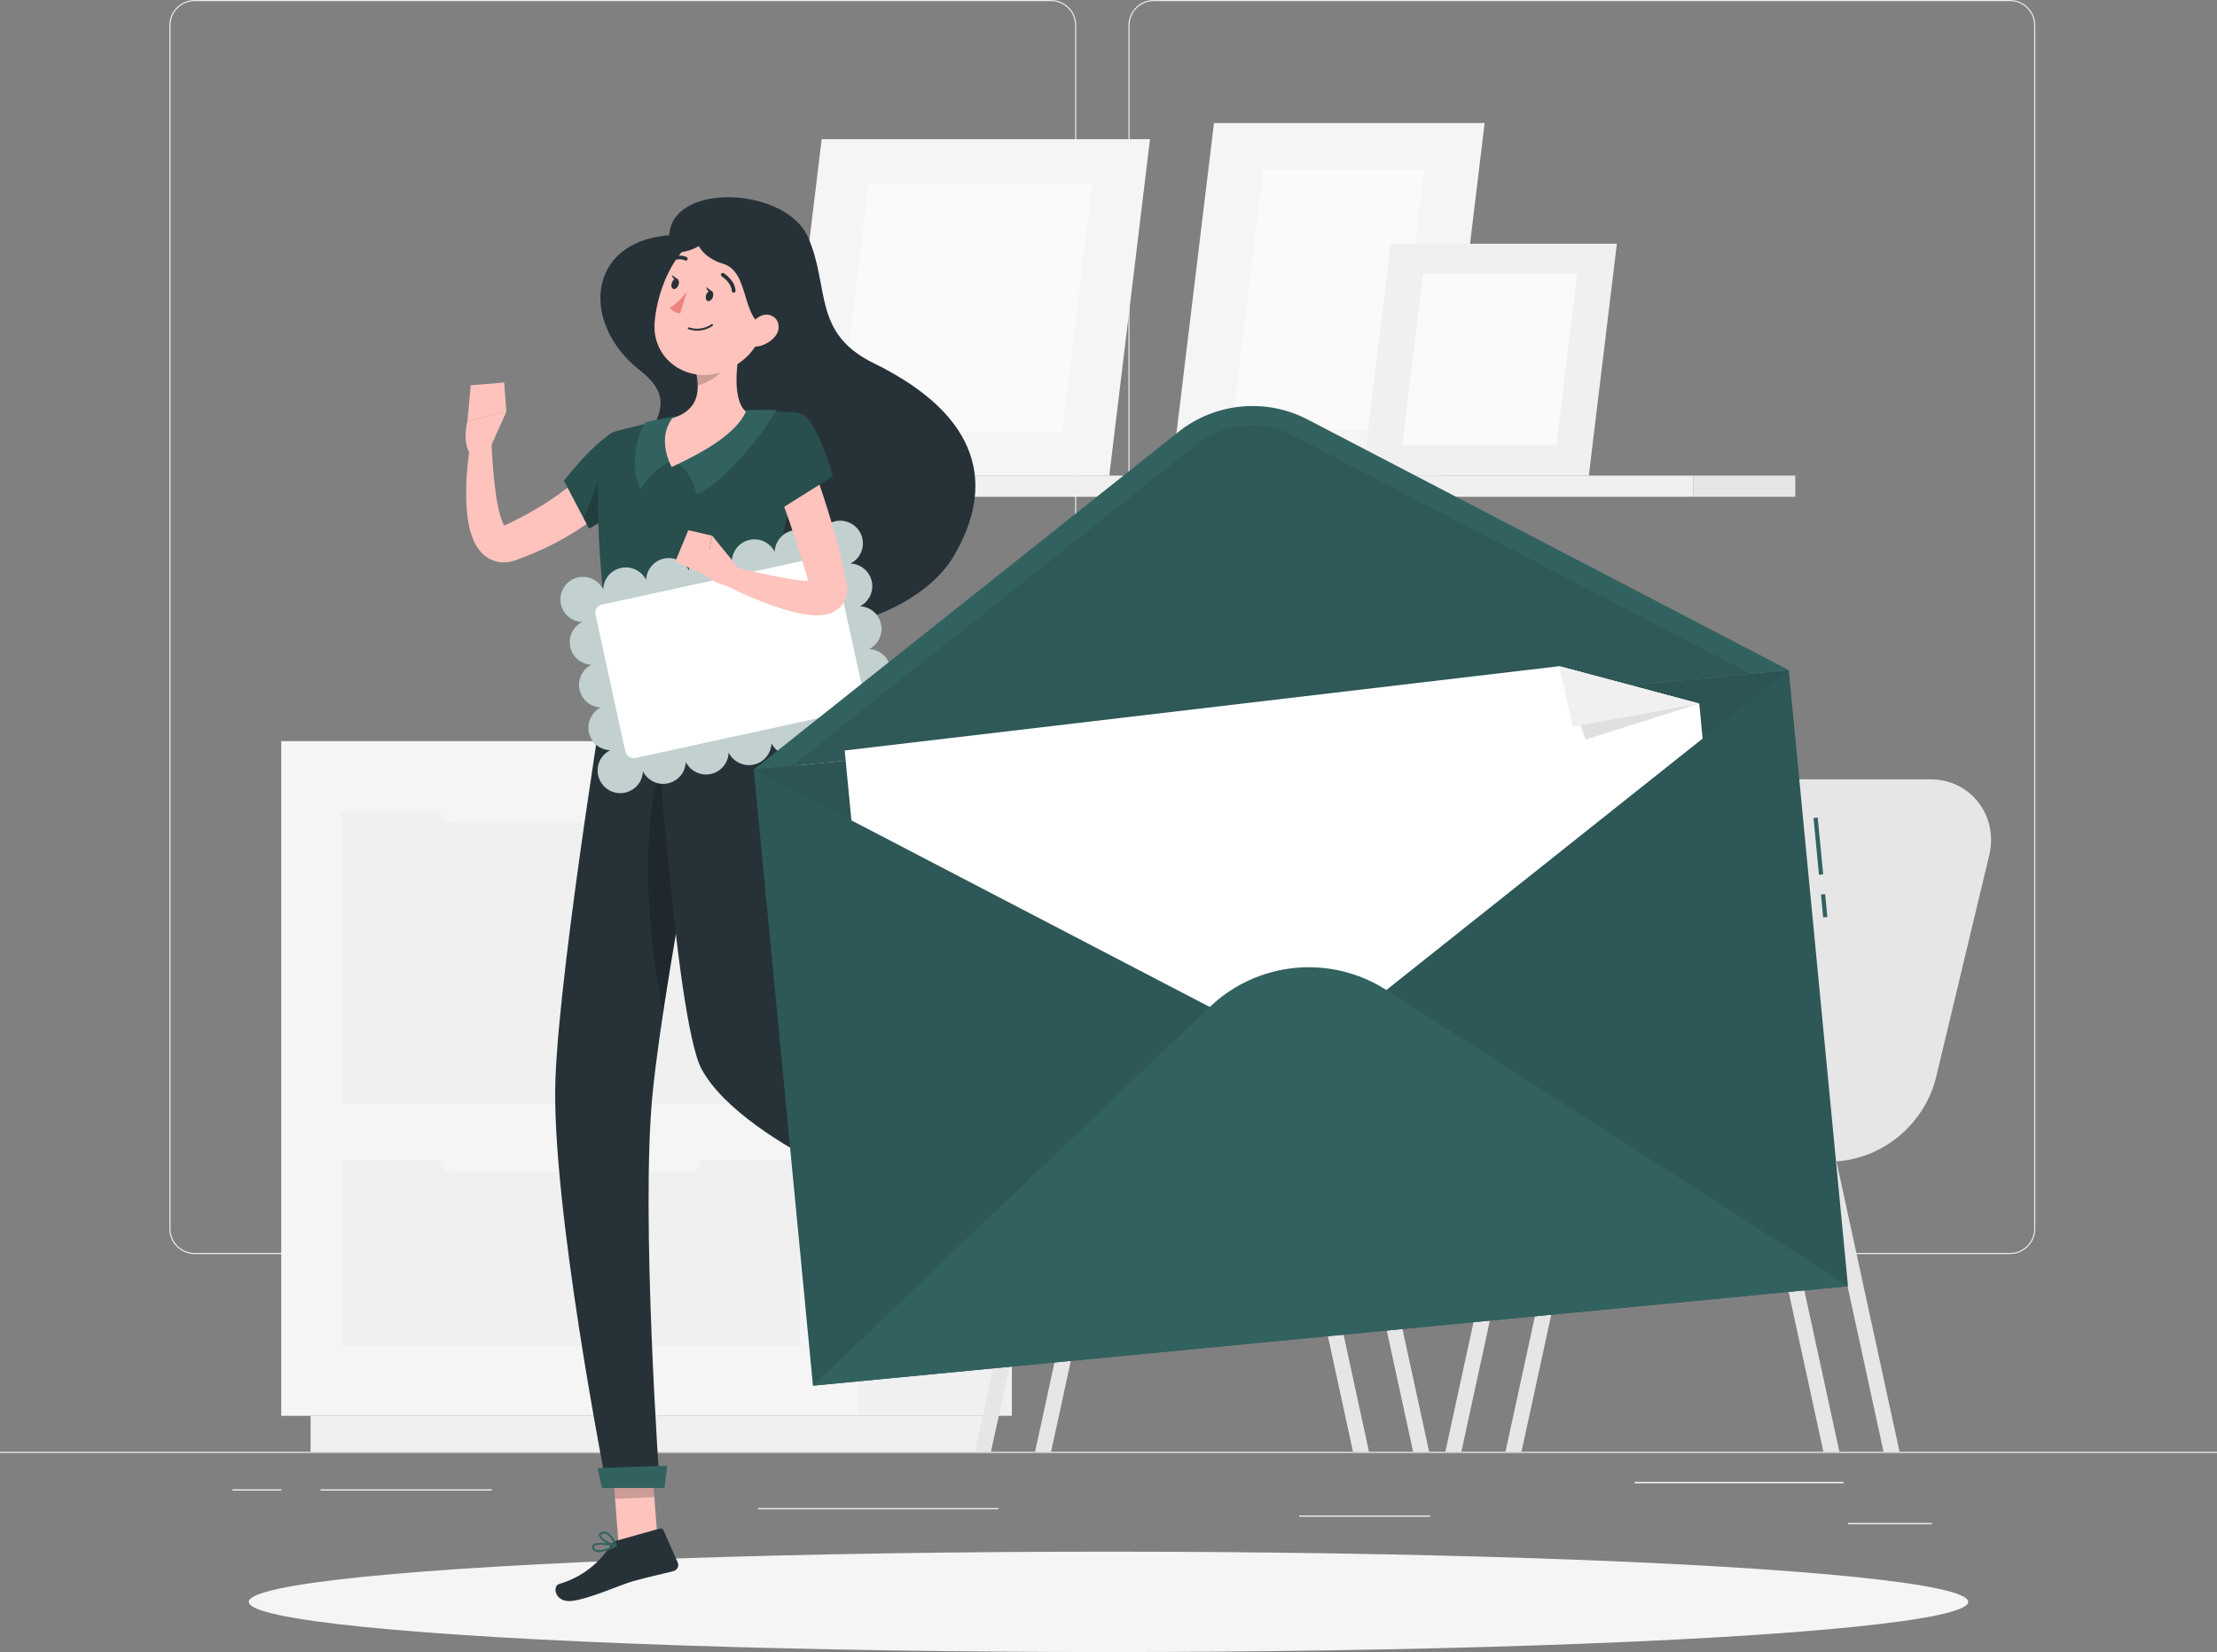 <?xml version="1.0" encoding="UTF-8"?><svg id="Layer_2" xmlns="http://www.w3.org/2000/svg" viewBox="0 0 500 372.61"><rect x="0" y="0" width="500" height="372.61" fill="#808080" stroke="none"/><defs><style>.cls-1,.cls-2{opacity:.1;}.cls-1,.cls-3,.cls-4{fill:#263238;}.cls-5{fill:#ed847e;}.cls-6{fill:#ebebeb;}.cls-7{fill:#f0f0f0;}.cls-8{fill:#e6e6e6;}.cls-9{fill:#f5f5f5;}.cls-10,.cls-11{fill:#fff;}.cls-12{fill:#fafafa;}.cls-13{fill:#ffc3bd;}.cls-14{fill:#326260;}.cls-15{fill:#e0e0e0;}.cls-4,.cls-16{opacity:.2;}.cls-11{opacity:.7;}</style></defs><g id="Envelope"><g><g><g><rect class="cls-6" y="327.45" width="500" height=".25"/><rect class="cls-6" x="416.78" y="343.54" width="18.89" height=".25"/><rect class="cls-6" x="293.05" y="341.8" width="29.47" height=".25"/><rect class="cls-6" x="368.67" y="334.26" width="47.11" height=".25"/><rect class="cls-6" x="52.46" y="335.94" width="10.97" height=".25"/><rect class="cls-6" x="72.33" y="335.94" width="38.56" height=".25"/><rect class="cls-6" x="171" y="340.16" width="54.15" height=".25"/><path class="cls-6" d="M237.01,282.85H43.91c-3.15,0-5.71-2.56-5.71-5.71V5.71c0-3.15,2.56-5.71,5.71-5.71H237.01c3.15,0,5.71,2.56,5.71,5.71V277.14c0,3.15-2.56,5.71-5.71,5.71ZM43.91,.25c-3.01,0-5.46,2.45-5.46,5.46V277.14c0,3.01,2.45,5.46,5.46,5.46H237.01c3.01,0,5.46-2.45,5.46-5.46V5.71c0-3.01-2.45-5.46-5.46-5.46H43.91Z"/><path class="cls-6" d="M453.31,282.85h-193.1c-3.15,0-5.71-2.56-5.71-5.71V5.71c0-3.15,2.56-5.71,5.71-5.71h193.1c3.15,0,5.71,2.56,5.71,5.71V277.14c0,3.15-2.56,5.71-5.71,5.71ZM260.21,.25c-3.01,0-5.46,2.45-5.46,5.46V277.14c0,3.01,2.45,5.46,5.46,5.46h193.1c3.01,0,5.46-2.45,5.46-5.46V5.71c0-3.01-2.45-5.46-5.46-5.46h-193.1Z"/></g><g><rect class="cls-6" x="416.78" y="343.54" width="18.89" height=".25"/><rect class="cls-6" x="293.05" y="341.8" width="29.47" height=".25"/><rect class="cls-6" x="368.67" y="334.26" width="47.11" height=".25"/><rect class="cls-6" x="52.46" y="335.94" width="10.97" height=".25"/><rect class="cls-6" x="72.33" y="335.94" width="38.56" height=".25"/><rect class="cls-6" x="171" y="340.16" width="54.15" height=".25"/></g></g><g><g><g><rect class="cls-8" x="381.87" y="107.26" width="23.03" height="4.78" transform="translate(786.76 219.31) rotate(180)"/><rect class="cls-7" x="132.14" y="107.26" width="249.72" height="4.78" transform="translate(514.01 219.31) rotate(180)"/></g><g><polygon class="cls-9" points="273.79 27.75 334.83 27.75 325.22 107.26 264.17 107.26 273.79 27.75"/><polygon class="cls-12" points="284.9 38.18 321.2 38.18 314.11 96.84 277.8 96.84 284.9 38.18"/></g><g><polygon class="cls-9" points="185.31 31.39 259.36 31.39 250.18 107.26 176.14 107.26 185.31 31.39"/><polygon class="cls-12" points="195.91 41.33 246.35 41.33 239.58 97.32 189.14 97.32 195.91 41.33"/></g><g><polygon class="cls-7" points="313.63 54.97 364.65 54.97 358.33 107.26 307.3 107.26 313.63 54.97"/><polygon class="cls-12" points="320.93 61.83 355.69 61.83 351.02 100.41 316.26 100.41 320.93 61.83"/></g></g><path class="cls-8" d="M435.35,175.77h-31.54c-11.23,0-21.36,8.08-24.01,19.14l-8.33,34.79-17.12-.06h-.05c-8.16,0-15.17,5.8-16.7,13.82l-2.28,11.91c-3.45,.5-6.4,3.13-7.23,6.61h12.1l-14.22,65.46h3.61l14.22-65.46h9.95l-14.22,65.46h3.61l14.22-65.46h39.65l14.22,65.46h3.61l-14.22-65.46h9.95l14.22,65.46h3.61l-14.22-65.46h-1.49c11.22,0,21.33-8.07,23.98-19.12l11.96-49.96c2.14-8.95-4.21-17.13-13.29-17.13Zm-66.97,66.86c-1.75,7.32-8.45,12.66-15.88,12.66h-12.65l2.12-10.98c1.13-5.91,6.32-10.2,12.33-10.2h.04l16.06,.05-2.03,8.48Z"/><g><rect class="cls-7" x="193.79" y="167.16" width="34.43" height="152.17" transform="translate(422 486.49) rotate(180)"/><rect class="cls-7" x="70.04" y="319.33" width="151.56" height="8.12" transform="translate(291.65 646.78) rotate(180)"/><rect class="cls-9" x="63.43" y="167.16" width="130.36" height="152.17"/><rect class="cls-7" x="76.97" y="182.93" width="103.29" height="66.09"/><rect class="cls-7" x="76.97" y="261.55" width="103.29" height="42.01"/><rect class="cls-9" x="99.22" y="179.79" width="58.78" height="5.76" rx="2.58" ry="2.58" transform="translate(257.22 365.35) rotate(180)"/><rect class="cls-9" x="99.22" y="258.67" width="58.78" height="5.76" rx="2.58" ry="2.58" transform="translate(257.22 523.1) rotate(180)"/></g><path class="cls-8" d="M329.26,175.77h-31.54c-11.23,0-21.36,8.08-24.01,19.14l-8.33,34.79-17.12-.06h-.05c-8.16,0-15.17,5.8-16.7,13.82l-2.28,11.91c-3.45,.5-6.4,3.13-7.23,6.61h12.1l-14.22,65.46h3.61l14.22-65.46h9.95l-14.22,65.46h3.61l14.22-65.46h39.65l14.22,65.46h3.61l-14.22-65.46h9.95l14.22,65.46h3.61l-14.22-65.46h-1.49c11.22,0,21.34-8.07,23.98-19.12l11.96-49.96c2.14-8.95-4.21-17.13-13.29-17.13Zm-66.97,66.86c-1.75,7.32-8.45,12.66-15.88,12.66h-12.65l2.12-10.98c1.13-5.91,6.32-10.2,12.33-10.2h.04l16.06,.05-2.03,8.48Z"/></g><ellipse id="_Path_" class="cls-9" cx="250" cy="361.29" rx="193.89" ry="11.32"/><g><path class="cls-3" d="M150.93,53.06c.69-12.09,26.26-10.89,31.28,.39,5.02,11.28,.89,21.64,14.83,28.46,24.62,12.05,27.31,27.94,17.99,43.63-9.32,15.69-45.67,26.67-65.45,.97-19.51-25.35,10.15-30.98-5.2-42.93-13.41-10.44-12.23-29.08,6.55-30.52Z"/><path class="cls-13" d="M140,111.26c-.33,.4-.51,.6-.74,.86-.23,.26-.44,.48-.67,.72-.45,.45-.9,.89-1.35,1.31-.91,.85-1.84,1.63-2.78,2.39-1.9,1.5-3.88,2.85-5.92,4.07-2.03,1.25-4.15,2.3-6.28,3.32-1.08,.48-2.15,.96-3.24,1.39l-1.64,.63-.82,.31c-.39,.15-.93,.32-1.47,.43-1.09,.24-2.53,.22-3.83-.26-1.32-.47-2.29-1.32-2.96-2.1-1.32-1.61-1.78-3.05-2.19-4.38-.73-2.66-.89-5.06-.96-7.44-.1-4.74,.37-9.25,1.17-13.81l4.48,.38c.18,4.31,.49,8.73,1.1,12.85,.32,2.04,.75,4.09,1.38,5.67,.29,.77,.72,1.43,.88,1.49,.07,.03,0-.09-.26-.22-.25-.12-.53-.1-.54-.12,0-.02,0-.02,.12-.08l.71-.34,1.43-.68,2.8-1.44c1.83-1.02,3.64-2.06,5.36-3.2,1.72-1.14,3.4-2.34,4.98-3.61,.79-.63,1.56-1.28,2.28-1.95,.37-.33,.71-.67,1.05-1l.49-.49,.36-.38,7.06,5.7Z"/><g><path class="cls-14" d="M140.2,97.26c-3.67-.9-13.01,11.18-13.01,11.18l5.67,10.79s15.68-8.85,15.09-13.73c-.62-5.08-2.4-6.93-7.75-8.25Z"/><path class="cls-16" d="M140.2,97.26c-3.67-.9-13.01,11.18-13.01,11.18l5.67,10.79s15.68-8.85,15.09-13.73c-.62-5.08-2.4-6.93-7.75-8.25Z"/></g><path class="cls-16" d="M137.77,101.43l.9,14.13c-3.12,2.13-5.81,3.66-5.81,3.66l-1.19-2.26,6.1-15.54Z"/><path class="cls-13" d="M110.08,102.05l4.13-9.2-8.78,2.09s-1.52,5.49,1.16,8.04l3.49-.94Z"/><polygon class="cls-13" points="113.7 86.27 106.16 86.9 105.43 94.95 114.21 92.86 113.7 86.27"/><polygon class="cls-13" points="148.33 347.63 139.48 347.98 137.91 327.42 146.76 327.07 148.33 347.63"/><polygon class="cls-13" points="227.14 272.03 221.37 278.78 203.89 267.6 209.66 260.85 227.14 272.03"/><path class="cls-3" d="M219.43,278.4l5.29-8.46c.19-.31,.56-.42,.89-.28l7.29,3.22c.76,.33,1.04,1.34,.58,2.04-1.89,2.92-2.95,4.23-5.28,7.95-1.43,2.29-3.75,6.97-5.72,10.13-1.93,3.09-5.2,1.38-4.66-.12,2.42-6.69,1.72-9.9,1.29-12.93-.08-.55,.04-1.1,.32-1.55Z"/><path class="cls-3" d="M139.19,347.45l9.6-2.69c.35-.1,.7,.07,.85,.39l3.22,7.29c.33,.76-.13,1.69-.94,1.9-3.36,.88-5.03,1.14-9.26,2.32-2.6,.73-10.19,4.15-13.91,4.44-3.63,.29-4.2-3.36-2.68-3.82,6.82-2.04,10.11-6.39,11.83-8.92,.31-.46,.77-.78,1.28-.93Z"/><g class="cls-16"><polygon points="137.91 327.43 138.72 338.02 147.57 337.68 146.76 327.08 137.91 327.43"/><polygon points="209.66 260.85 203.89 267.6 212.91 273.36 218.68 266.61 209.66 260.85"/></g><g><path class="cls-14" d="M135.57,100.95c-.86,5.02-1.68,17.7,2.01,47.21l35.98,2.22c.28-13.8,.97-24.92,8.47-51.59,.79-2.81-1.21-5.65-4.12-5.82-2.74-.16-6.2-.27-9.71-.12-6.12,.27-11.13,.53-16.55,1.5-4.67,.84-9.78,2.13-12.76,2.93-1.73,.46-3.03,1.89-3.33,3.66Z"/><path class="cls-16" d="M135.57,100.95c-.86,5.02-1.68,17.7,2.01,47.21l35.98,2.22c.28-13.8,.97-24.92,8.47-51.59,.79-2.81-1.21-5.65-4.12-5.82-2.74-.16-6.2-.27-9.71-.12-6.12,.27-11.13,.53-16.55,1.5-4.67,.84-9.78,2.13-12.76,2.93-1.73,.46-3.03,1.89-3.33,3.66Z"/></g><path class="cls-3" d="M137.57,148.16s-11.2,67.82-12.29,94.87c-1.13,28.14,11.52,92.14,11.52,92.14h12s-4.38-61.1-1.61-88.64c3.01-30.02,16.73-96.75,16.73-96.75l-26.35-1.63Z"/><polygon class="cls-14" points="149.85 335.61 135.77 335.61 134.73 331.12 150.5 330.57 149.85 335.61"/><path class="cls-16" d="M152.05,166.1c-9.94,17.23-4.88,50.1-2.5,62.36,2.72-18.02,6.79-40.01,9.9-56.15-.77-9.29-2.83-14.16-7.41-6.22Z"/><path class="cls-3" d="M147.08,148.75s4.98,81.24,11.2,92.48c9.87,17.81,51.68,32.43,51.68,32.43l7.86-9.2s-26.18-21.77-40.03-34.14c-3.29-22.47,8.34-57.93-4.23-79.93l-26.48-1.64Z"/><path class="cls-14" d="M174.23,148.31l.72,3.28c.11,.26-.2,.49-.62,.47l-37.03-2.29c-.32-.02-.58-.2-.59-.4l-.13-3.24c0-.22,.28-.4,.64-.37l36.44,2.25c.27,.02,.5,.14,.57,.31Z"/><g><path class="cls-3" d="M169.08,152.08l.98,.06c.19,.01,.35-.08,.34-.2l-.2-4.21c0-.12-.17-.23-.36-.25l-.98-.06c-.19-.01-.35,.08-.34,.2l.2,4.21c0,.12,.17,.23,.36,.25Z"/><path class="cls-3" d="M140.02,150.29l.98,.06c.19,.01,.35-.08,.34-.2l-.2-4.21c0-.12-.17-.23-.36-.25l-.98-.06c-.19-.01-.35,.08-.34,.2l.2,4.21c0,.12,.17,.23,.36,.25Z"/><path class="cls-3" d="M154.55,151.18l.98,.06c.19,.01,.35-.08,.34-.2l-.2-4.21c0-.12-.17-.23-.36-.25l-.98-.06c-.19-.01-.35,.08-.34,.2l.2,4.21c0,.12,.17,.23,.36,.25Z"/></g><polygon class="cls-14" points="218.81 263.42 209.05 274.84 204.43 272.99 215.3 259.04 218.81 263.42"/><g><g><path class="cls-14" d="M140.05,128.1c-2.34,.51-3.94,2.55-4,4.84-.11-.23-.24-.45-.39-.66-.19-.27-.4-.53-.64-.76-.25-.24-.51-.44-.79-.62-.28-.18-.57-.34-.89-.45-.31-.12-.63-.22-.96-.27-.33-.06-.67-.1-.99-.09-.34,.01-.68,.04-1,.11-.33,.07-.65,.18-.96,.31-.31,.13-.59,.3-.87,.49-.27,.19-.53,.4-.76,.64-.23,.25-.44,.51-.62,.79-.18,.28-.34,.57-.45,.89-.12,.31-.21,.63-.27,.96-.05,.33-.09,.67-.08,1,0,.67,.15,1.34,.42,1.95,.13,.31,.3,.59,.48,.88,.19,.27,.41,.53,.65,.76,.24,.23,.5,.44,.78,.62,.28,.18,.58,.33,.89,.45,.31,.12,.63,.21,.96,.27,.25,.04,.5,.05,.75,.06-2.05,1.02-3.23,3.31-2.72,5.65,.5,2.31,2.51,3.92,4.76,4.01-2.01,1.03-3.16,3.32-2.66,5.63,.51,2.32,2.51,3.92,4.76,4.02-2,1.03-3.15,3.32-2.65,5.63,.51,2.34,2.55,3.93,4.84,4-.83,.41-1.55,1.02-2.05,1.8-.18,.28-.33,.58-.45,.89-.12,.31-.21,.63-.27,.97-.05,.33-.09,.66-.08,.99,0,.68,.15,1.34,.42,1.95,.13,.31,.3,.6,.48,.88,.2,.27,.41,.53,.65,.76,.24,.24,.5,.44,.79,.63,1.13,.73,2.53,.97,3.85,.69,.32-.07,.64-.17,.95-.31,.31-.13,.6-.3,.88-.48,.27-.2,.53-.41,.76-.65,.24-.25,.44-.51,.62-.79,.18-.28,.34-.57,.45-.89,.12-.31,.22-.63,.27-.96,.05-.25,.07-.5,.08-.76,1.01,2.06,3.32,3.25,5.66,2.74,2.33-.51,3.93-2.53,4.02-4.81,1.02,2.04,3.32,3.21,5.65,2.7,2.33-.51,3.93-2.53,4.01-4.81,1.03,2.03,3.33,3.2,5.66,2.7,2.32-.5,3.92-2.53,4.01-4.81,1.02,2.04,3.32,3.21,5.65,2.7,2.33-.51,3.93-2.53,4.02-4.81,1.02,2.04,3.32,3.21,5.65,2.7,2.34-.51,3.94-2.56,4-4.85,.11,.23,.24,.45,.39,.66,.18,.27,.41,.53,.65,.76,.24,.24,.5,.44,.79,.63,.28,.18,.58,.33,.89,.45,.31,.12,.63,.21,.96,.27,.33,.05,.67,.08,1,.07,.34,0,.67-.04,.99-.11,.33-.07,.65-.17,.96-.31,.31-.13,.59-.3,.88-.48,.27-.2,.53-.41,.76-.65,.23-.25,.44-.51,.62-.79,.18-.28,.34-.57,.45-.89,.12-.31,.22-.63,.27-.96,.06-.33,.08-.67,.09-1,0-.33-.05-.67-.12-.99-.07-.33-.17-.65-.3-.96-.14-.3-.3-.59-.49-.86-.19-.28-.41-.54-.65-.77-.24-.23-.5-.43-.78-.62-.28-.18-.59-.33-.89-.45-.31-.12-.63-.21-.96-.27-.25-.04-.49-.06-.74-.07,2.05-1.02,3.22-3.3,2.71-5.64-.5-2.31-2.49-3.91-4.75-4.01,2.01-1.03,3.15-3.32,2.65-5.64-.5-2.3-2.49-3.91-4.75-4.01,2.01-1.03,3.16-3.31,2.65-5.63-.51-2.33-2.54-3.93-4.83-4,.22-.11,.44-.23,.65-.37,.27-.2,.53-.41,.76-.65,.23-.24,.44-.5,.62-.78,.18-.28,.33-.59,.45-.89,.12-.31,.22-.63,.27-.96,.06-.34,.08-.67,.08-1,0-.33-.04-.67-.11-1-.29-1.31-1.1-2.48-2.24-3.2-1.13-.73-2.53-.98-3.85-.7-.32,.07-.64,.18-.95,.31-.31,.13-.6,.3-.88,.49-.27,.19-.53,.4-.76,.64-.23,.25-.44,.51-.62,.79-.18,.28-.34,.57-.45,.89-.12,.31-.22,.63-.27,.96-.05,.25-.07,.5-.08,.76-1.01-2.06-3.32-3.25-5.66-2.74-2.33,.51-3.93,2.53-4.02,4.8-1.02-2.03-3.32-3.2-5.65-2.69-2.33,.51-3.93,2.53-4.01,4.8-1.02-2.03-3.32-3.2-5.65-2.69-2.33,.51-3.93,2.53-4.02,4.8-1.02-2.03-3.32-3.2-5.65-2.69-2.32,.51-3.93,2.53-4.01,4.8-1.03-2.02-3.33-3.19-5.66-2.69Z"/><path class="cls-11" d="M140.05,128.1c-2.34,.51-3.94,2.55-4,4.84-.11-.23-.24-.45-.39-.66-.19-.27-.4-.53-.64-.76-.25-.24-.51-.44-.79-.62-.28-.18-.57-.34-.89-.45-.31-.12-.63-.22-.96-.27-.33-.06-.67-.1-.99-.09-.34,.01-.68,.04-1,.11-.33,.07-.65,.18-.96,.31-.31,.13-.59,.3-.87,.49-.27,.19-.53,.4-.76,.64-.23,.25-.44,.51-.62,.79-.18,.28-.34,.57-.45,.89-.12,.31-.21,.63-.27,.96-.05,.33-.09,.67-.08,1,0,.67,.15,1.34,.42,1.95,.13,.31,.3,.59,.48,.88,.19,.27,.41,.53,.65,.76,.24,.23,.5,.44,.78,.62,.28,.18,.58,.33,.89,.45,.31,.12,.63,.21,.96,.27,.25,.04,.5,.05,.75,.06-2.05,1.02-3.23,3.31-2.72,5.65,.5,2.31,2.51,3.92,4.76,4.01-2.01,1.03-3.16,3.32-2.66,5.63,.51,2.32,2.51,3.92,4.76,4.02-2,1.03-3.15,3.32-2.65,5.63,.51,2.34,2.55,3.93,4.84,4-.83,.41-1.55,1.02-2.05,1.8-.18,.28-.33,.58-.45,.89-.12,.31-.21,.63-.27,.97-.05,.33-.09,.66-.08,.99,0,.68,.15,1.34,.42,1.95,.13,.31,.3,.6,.48,.88,.2,.27,.41,.53,.65,.76,.24,.24,.5,.44,.79,.63,1.13,.73,2.53,.97,3.85,.69,.32-.07,.64-.17,.95-.31,.31-.13,.6-.3,.88-.48,.27-.2,.53-.41,.76-.65,.24-.25,.44-.51,.62-.79,.18-.28,.34-.57,.45-.89,.12-.31,.22-.63,.27-.96,.05-.25,.07-.5,.08-.76,1.01,2.06,3.32,3.25,5.66,2.74,2.33-.51,3.93-2.53,4.02-4.81,1.02,2.04,3.32,3.21,5.65,2.7,2.33-.51,3.93-2.53,4.01-4.81,1.03,2.03,3.33,3.2,5.66,2.7,2.32-.5,3.92-2.53,4.01-4.81,1.02,2.04,3.32,3.21,5.65,2.7,2.33-.51,3.93-2.53,4.02-4.81,1.02,2.04,3.32,3.21,5.65,2.7,2.34-.51,3.94-2.56,4-4.85,.11,.23,.24,.45,.39,.66,.18,.27,.41,.53,.65,.76,.24,.24,.5,.44,.79,.63,.28,.18,.58,.33,.89,.45,.31,.12,.63,.21,.96,.27,.33,.05,.67,.08,1,.07,.34,0,.67-.04,.99-.11,.33-.07,.65-.17,.96-.31,.31-.13,.59-.3,.88-.48,.27-.2,.53-.41,.76-.65,.23-.25,.44-.51,.62-.79,.18-.28,.34-.57,.45-.89,.12-.31,.22-.63,.27-.96,.06-.33,.08-.67,.09-1,0-.33-.05-.67-.12-.99-.07-.33-.17-.65-.3-.96-.14-.3-.3-.59-.49-.86-.19-.28-.41-.54-.65-.77-.24-.23-.5-.43-.78-.62-.28-.18-.59-.33-.89-.45-.31-.12-.63-.21-.96-.27-.25-.04-.49-.06-.74-.07,2.05-1.02,3.22-3.3,2.71-5.64-.5-2.31-2.49-3.91-4.75-4.01,2.01-1.03,3.15-3.32,2.65-5.64-.5-2.3-2.49-3.91-4.75-4.01,2.01-1.03,3.16-3.31,2.65-5.63-.51-2.33-2.54-3.93-4.83-4,.22-.11,.44-.23,.65-.37,.27-.2,.53-.41,.76-.65,.23-.24,.44-.5,.62-.78,.18-.28,.33-.59,.45-.89,.12-.31,.22-.63,.27-.96,.06-.34,.08-.67,.08-1,0-.33-.04-.67-.11-1-.29-1.31-1.1-2.48-2.24-3.2-1.13-.73-2.53-.98-3.85-.7-.32,.07-.64,.18-.95,.31-.31,.13-.6,.3-.88,.49-.27,.19-.53,.4-.76,.64-.23,.25-.44,.51-.62,.79-.18,.28-.34,.57-.45,.89-.12,.31-.22,.63-.27,.96-.05,.25-.07,.5-.08,.76-1.01-2.06-3.32-3.25-5.66-2.74-2.33,.51-3.93,2.53-4.02,4.8-1.02-2.03-3.32-3.2-5.65-2.69-2.33,.51-3.93,2.53-4.01,4.8-1.02-2.03-3.32-3.2-5.65-2.69-2.33,.51-3.93,2.53-4.02,4.8-1.02-2.03-3.32-3.2-5.65-2.69-2.32,.51-3.93,2.53-4.01,4.8-1.03-2.02-3.33-3.19-5.66-2.69Z"/></g><rect class="cls-10" x="137.04" y="130.46" width="55.27" height="35.41" rx="1.86" ry="1.86" transform="translate(-27.79 38.5) rotate(-12.3)"/></g><path class="cls-13" d="M181.98,101.62c1.75,4.41,3.27,8.77,4.66,13.25,1.41,4.46,2.66,8.99,3.68,13.62,.13,.58,.24,1.16,.36,1.75l.18,.88,.09,.44,.07,.42c.03,.18,.05,.33,.06,.55,.07,.75-.02,1.83-.51,2.87-.48,1.05-1.33,1.87-2.06,2.32-.74,.46-1.4,.68-1.94,.81-.56,.13-1.04,.19-1.48,.22-1.75,.1-3.06-.12-4.36-.34-1.28-.25-2.48-.57-3.66-.91-4.68-1.4-8.96-3.24-13.21-5.4l1.6-4.2c4.39,1.03,8.87,2.06,13.16,2.74,1.07,.17,2.13,.29,3.12,.36,.98,.08,1.97,.07,2.52-.05,.25-.03,.38-.21-.14,.06-.25,.14-.68,.52-.93,1.05-.25,.51-.26,1.01-.26,1.18,.01,.08,0,.08,0,.12,0,.03,.02,.1,0,0l-.11-.4-.22-.8c-.15-.54-.29-1.07-.45-1.61-1.24-4.29-2.64-8.58-4.09-12.86-1.48-4.26-3.03-8.58-4.56-12.77l8.46-3.29Z"/><g><path class="cls-14" d="M180.77,93.4c3.54,1.32,7.1,14,7.1,14l-14.6,9.14s-4.65-12.24-2.84-16.81c1.88-4.76,6.31-7.84,10.35-6.33Z"/><path class="cls-16" d="M180.77,93.4c3.54,1.32,7.1,14,7.1,14l-14.6,9.14s-4.65-12.24-2.84-16.81c1.88-4.76,6.31-7.84,10.35-6.33Z"/></g><path class="cls-14" d="M217.95,282.95s-.07,.02-.1,.03c-.39,.11-.77,0-1.13-.3-.27-.23-.3-.49-.28-.67,.15-1.12,3.06-2.49,3.39-2.64,.08-.04,.17-.02,.23,.03s.09,.14,.06,.22c-.37,1.08-1.13,2.92-2.16,3.31Zm1.59-2.97c-1.15,.58-2.61,1.5-2.69,2.09,0,.07,0,.17,.13,.29,.25,.21,.5,.28,.75,.21,.58-.16,1.25-1.12,1.8-2.6Z"/><path class="cls-14" d="M219.71,279.89c-1.03,.39-3.11,.61-3.78-.02-.14-.13-.35-.43-.12-.91,.14-.3,.38-.51,.71-.61,1.24-.37,3.41,.98,3.5,1.04,.06,.04,.1,.11,.1,.18s-.04,.14-.11,.18c-.09,.05-.19,.09-.3,.13Zm-3.13-1.11c-.18,.07-.31,.19-.39,.36-.11,.25-.04,.36,.03,.43,.45,.43,2.21,.34,3.22-.02-.75-.41-2.07-1-2.81-.78-.02,0-.04,.01-.06,.02Z"/><path class="cls-14" d="M136.4,349.85c-.85,.24-1.67,.33-2.22,.05-.35-.17-.56-.47-.64-.88-.05-.25,.02-.47,.19-.63,.89-.87,4.78-.08,5.22,.01,.09,.02,.15,.09,.17,.18,.01,.09-.03,.17-.11,.22-.69,.35-1.66,.8-2.6,1.06Zm-2.02-1.34c-.16,.04-.28,.1-.36,.18-.07,.07-.09,.15-.07,.26,.05,.28,.19,.47,.41,.58,.65,.32,2.08,0,3.89-.84-1.33-.23-3.06-.41-3.87-.18Z"/><path class="cls-14" d="M138.96,348.8s-.06,0-.09,0c-1.15-.17-3.68-1.45-3.79-2.47-.03-.24,.06-.57,.6-.78,.4-.16,.81-.15,1.22,.04,1.33,.59,2.17,2.84,2.2,2.94,.03,.07,.01,.15-.03,.21-.03,.03-.07,.06-.11,.07Zm-3.01-2.89s-.08,.02-.12,.04c-.36,.14-.34,.3-.34,.35,.07,.61,1.84,1.67,3.06,2.01-.29-.64-.96-1.94-1.83-2.33-.26-.12-.52-.14-.77-.07Z"/><path class="cls-14" d="M168.21,92.5c-6.12,.27-11.13,.53-16.55,1.5-1.99,.35-4.07,.8-6.03,1.24h0c-1.49,1.6-4.08,9.65-1.17,15.09,1.92-3.23,5.15-6.04,7.3-6.32,2.37,.64,4.7,4.21,5.27,7.36,3.86-.7,12.21-9.72,16.95-16.99l1.23-1.88c-2.15-.08-4.55-.09-6.99,.01Z"/><path class="cls-13" d="M167.7,74.67c-1.37,5.33-3,15.03,.51,18.18,0,0-3.3,5.36-11.68,6.34-9.23,1.08-4.87-4.84-4.87-4.84,6.03-1.93,6.14-6.25,5.36-10.23l10.69-9.45Z"/><path class="cls-13" d="M151.65,94.36s-3.69,3.89-.18,10.98c7.43-3.45,14.53-7.54,16.74-12.48l-16.55,1.5Z"/><path class="cls-16" d="M163.34,78.53l-6.33,5.59c.19,.94,.32,1.9,.33,2.84,2.29-.53,6.07-2.81,6.45-5.16,.19-1.18-.3-2.75-.46-3.27Z"/><path class="cls-13" d="M174.72,68.24c-3.14,8.23-4.3,11.78-9.88,14.76-8.4,4.48-17.83-1.18-17.21-10.18,.56-8.1,5.6-20.2,14.86-20.97,9.12-.76,15.37,8.16,12.23,16.39Z"/><path class="cls-3" d="M156.03,51.81c3.75-.87,5,3.42-1.58,4.93-6.58,1.52-1.52-4.21,1.58-4.93Z"/><path class="cls-3" d="M159.93,49.54c-5.37,2.03-2.98,8.17,3.09,9.93s4.06,12.09,9.52,14.36,8.35-15.09,3.64-19.97c-4.71-4.88-12.65-5.67-16.25-4.31Z"/><path class="cls-5" d="M154.91,65.84s-2.08,2.58-3.8,3.6c.64,1.12,2.29,1.22,2.29,1.22l1.51-4.82Z"/><path class="cls-3" d="M156.29,74.5c-.33-.05-.67-.13-1.03-.24-.11-.03-.17-.15-.14-.26,.03-.11,.16-.17,.26-.14,3.01,.94,5.06-.72,5.08-.73,.09-.07,.22-.06,.3,.03,.07,.09,.06,.22-.03,.3-.08,.07-1.8,1.45-4.44,1.05Z"/><path class="cls-13" d="M174.92,75.74c-1.11,1.45-2.79,2.25-4.28,2.43-2.24,.26-3.01-1.83-2.1-3.76,.82-1.74,2.98-3.97,5.09-3.34,2.08,.62,2.55,3.02,1.28,4.67Z"/><path class="cls-3" d="M165.36,66c-.17-.04-.3-.19-.31-.38-.12-1.94-2.24-3.27-2.26-3.28-.2-.12-.26-.38-.14-.58,.12-.2,.38-.26,.58-.14,.1,.06,2.52,1.58,2.66,3.95,.01,.23-.16,.43-.39,.45-.05,0-.09,0-.13-.01Z"/><path class="cls-3" d="M160.76,67.03c-.23,.63-.75,1.01-1.16,.86-.41-.15-.55-.78-.32-1.41s.75-1.01,1.16-.86c.41,.15,.55,.78,.32,1.41Z"/><path class="cls-3" d="M153.01,64.3c-.23,.63-.75,1.01-1.16,.86-.41-.15-.55-.78-.32-1.41s.75-1.01,1.16-.86,.55,.78,.32,1.41Z"/><path class="cls-3" d="M152.85,63l-1.35-.99s.34,1.46,1.35,.99Z"/><path class="cls-3" d="M160.6,65.73l-1.35-.99s.34,1.46,1.35,.99Z"/><path class="cls-3" d="M151.23,59.02c-.14,0-.28-.08-.36-.21-.12-.2-.05-.46,.16-.57,2.02-1.16,3.76-.29,3.83-.26,.21,.11,.29,.36,.18,.57-.1,.21-.36,.29-.56,.18h0c-.06-.03-1.42-.69-3.03,.24-.07,.04-.14,.06-.22,.06Z"/><path class="cls-13" d="M166.65,128.26l-6.04-7.45-1.69,8.87s4.39,3.64,7.81,2.24l-.07-3.66Z"/><polygon class="cls-13" points="155.23 119.59 152.31 126.65 158.91 129.68 160.6 120.82 155.23 119.59"/></g><g><g><rect class="cls-14" x="409.62" y="184.41" width=".95" height="12.86" transform="translate(-16.38 40.12) rotate(-5.49)"/><rect class="cls-14" x="410.92" y="201.7" width=".95" height="5.19" transform="translate(-17.65 40.29) rotate(-5.49)"/><rect class="cls-14" x="176.14" y="162.03" width="234.5" height="139.6" transform="translate(607.61 434.53) rotate(174.51)"/><rect class="cls-2" x="176.14" y="162.03" width="234.5" height="139.6" transform="translate(607.61 434.53) rotate(174.51)"/></g><polygon class="cls-1" points="294 238.14 170 173.57 403.42 151.13 294 238.14"/><path class="cls-14" d="M265.75,97.43l-95.75,76.14,233.42-22.44-108.5-56.51c-9.42-4.91-20.85-3.81-29.17,2.8Z"/><path class="cls-4" d="M394.75,151.96l-103.09-53.69c-7.11-3.7-15.74-2.87-22.01,2.12l-90.98,72.34,216.08-20.77Z"/><polygon class="cls-10" points="351.64 150.26 383.23 158.69 383.99 166.58 294 238.14 192.02 185.03 190.5 169.27 351.64 150.26"/><polyline class="cls-15" points="351.64 150.26 357.61 166.8 383.23 158.69"/><polyline class="cls-7" points="351.64 150.26 354.71 163.9 383.23 158.69"/><path class="cls-14" d="M312.65,223.28l104.12,66.81-233.42,22.44,89.49-85.42c10.8-10.31,27.24-11.89,39.81-3.83Z"/></g></g></g></svg>